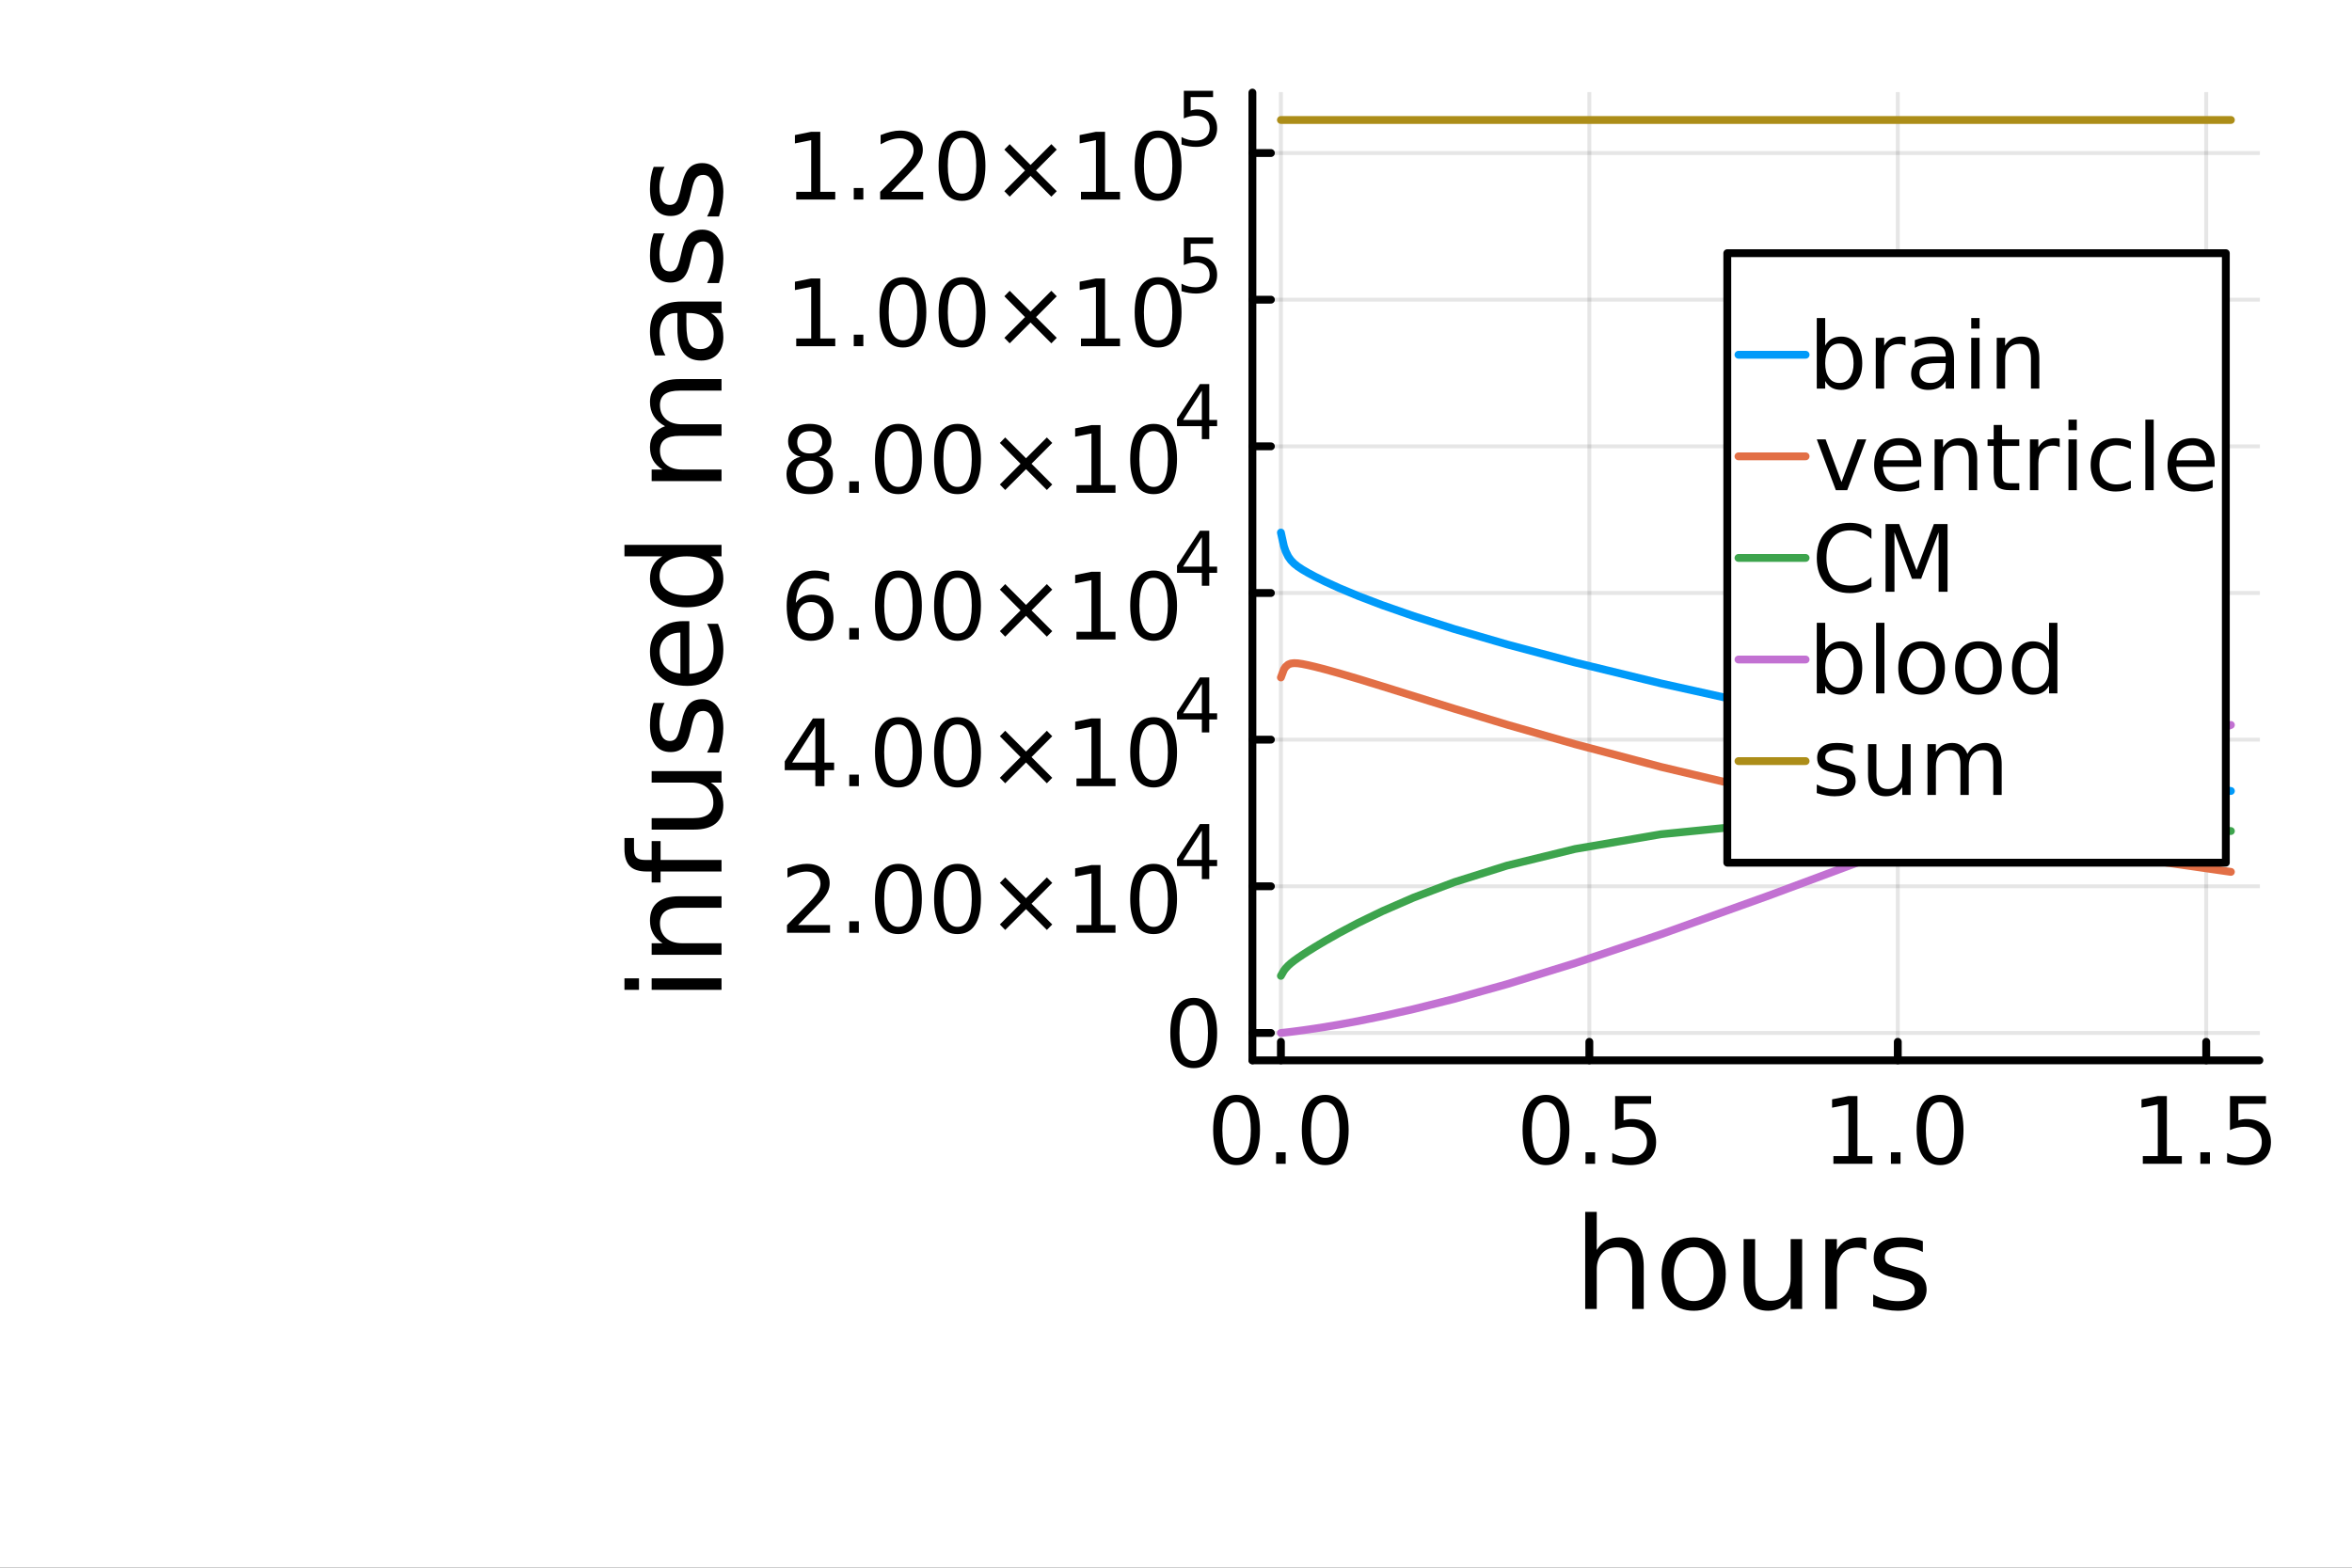 <?xml version="1.0" encoding="utf-8"?>
<svg xmlns="http://www.w3.org/2000/svg" xmlns:xlink="http://www.w3.org/1999/xlink" width="600" height="400" viewBox="0 0 2400 1600">
<rect x="0" y="0" width="2400" height="1600" fill="#333333" stroke="none"/>
<defs>
  <clipPath id="clip720">
    <rect x="0" y="0" width="2400" height="1600"/>
  </clipPath>
</defs>
<path clip-path="url(#clip720)" d="M0 1600 L2400 1600 L2400 0 L0 0  Z" fill="#ffffff" fill-rule="evenodd" fill-opacity="1"/>
<defs>
  <clipPath id="clip721">
    <rect x="480" y="0" width="1681" height="1600"/>
  </clipPath>
</defs>
<path clip-path="url(#clip720)" d="M1277.96 1082.2 L2305.51 1082.2 L2305.51 94.488 L1277.96 94.488  Z" fill="#ffffff" fill-rule="evenodd" fill-opacity="1"/>
<defs>
  <clipPath id="clip722">
    <rect x="1277" y="94" width="1029" height="989"/>
  </clipPath>
</defs>
<polyline clip-path="url(#clip722)" style="stroke:#000000; stroke-linecap:round; stroke-linejoin:round; stroke-width:4; stroke-opacity:0.1; fill:none" points="1307.04,1082.2 1307.04,94.488 "/>
<polyline clip-path="url(#clip722)" style="stroke:#000000; stroke-linecap:round; stroke-linejoin:round; stroke-width:4; stroke-opacity:0.1; fill:none" points="1621.78,1082.2 1621.78,94.488 "/>
<polyline clip-path="url(#clip722)" style="stroke:#000000; stroke-linecap:round; stroke-linejoin:round; stroke-width:4; stroke-opacity:0.1; fill:none" points="1936.52,1082.2 1936.52,94.488 "/>
<polyline clip-path="url(#clip722)" style="stroke:#000000; stroke-linecap:round; stroke-linejoin:round; stroke-width:4; stroke-opacity:0.1; fill:none" points="2251.25,1082.2 2251.25,94.488 "/>
<polyline clip-path="url(#clip720)" style="stroke:#000000; stroke-linecap:round; stroke-linejoin:round; stroke-width:8; stroke-opacity:1; fill:none" points="1277.96,1082.2 2305.51,1082.2 "/>
<polyline clip-path="url(#clip720)" style="stroke:#000000; stroke-linecap:round; stroke-linejoin:round; stroke-width:8; stroke-opacity:1; fill:none" points="1307.04,1082.2 1307.04,1063.3 "/>
<polyline clip-path="url(#clip720)" style="stroke:#000000; stroke-linecap:round; stroke-linejoin:round; stroke-width:8; stroke-opacity:1; fill:none" points="1621.78,1082.2 1621.78,1063.3 "/>
<polyline clip-path="url(#clip720)" style="stroke:#000000; stroke-linecap:round; stroke-linejoin:round; stroke-width:8; stroke-opacity:1; fill:none" points="1936.52,1082.2 1936.52,1063.3 "/>
<polyline clip-path="url(#clip720)" style="stroke:#000000; stroke-linecap:round; stroke-linejoin:round; stroke-width:8; stroke-opacity:1; fill:none" points="2251.25,1082.2 2251.25,1063.3 "/>
<path clip-path="url(#clip720)" d="M1261.81 1124.84 Q1254.59 1124.84 1250.93 1131.97 Q1247.32 1139.05 1247.32 1153.31 Q1247.32 1167.52 1250.93 1174.65 Q1254.59 1181.73 1261.81 1181.73 Q1269.08 1181.73 1272.69 1174.65 Q1276.35 1167.52 1276.35 1153.31 Q1276.35 1139.05 1272.69 1131.97 Q1269.08 1124.84 1261.81 1124.84 M1261.81 1117.43 Q1273.43 1117.43 1279.54 1126.64 Q1285.7 1135.81 1285.7 1153.31 Q1285.7 1170.76 1279.54 1179.98 Q1273.43 1189.14 1261.81 1189.14 Q1250.19 1189.14 1244.04 1179.98 Q1237.92 1170.76 1237.92 1153.31 Q1237.92 1135.81 1244.04 1126.64 Q1250.19 1117.43 1261.81 1117.43 Z" fill="#000000" fill-rule="nonzero" fill-opacity="1" /><path clip-path="url(#clip720)" d="M1302.14 1176.04 L1311.91 1176.04 L1311.91 1187.8 L1302.14 1187.8 L1302.14 1176.04 Z" fill="#000000" fill-rule="nonzero" fill-opacity="1" /><path clip-path="url(#clip720)" d="M1352.28 1124.84 Q1345.05 1124.84 1341.4 1131.97 Q1337.79 1139.05 1337.79 1153.31 Q1337.79 1167.52 1341.4 1174.65 Q1345.05 1181.73 1352.28 1181.73 Q1359.54 1181.73 1363.16 1174.65 Q1366.81 1167.52 1366.81 1153.31 Q1366.81 1139.05 1363.16 1131.97 Q1359.54 1124.84 1352.28 1124.84 M1352.28 1117.43 Q1363.9 1117.43 1370.01 1126.64 Q1376.16 1135.81 1376.16 1153.31 Q1376.16 1170.76 1370.01 1179.98 Q1363.9 1189.14 1352.28 1189.14 Q1340.66 1189.14 1334.5 1179.98 Q1328.39 1170.76 1328.39 1153.31 Q1328.39 1135.81 1334.5 1126.64 Q1340.66 1117.43 1352.28 1117.43 Z" fill="#000000" fill-rule="nonzero" fill-opacity="1" /><path clip-path="url(#clip720)" d="M1577.54 1124.84 Q1570.32 1124.84 1566.66 1131.97 Q1563.05 1139.05 1563.05 1153.31 Q1563.05 1167.52 1566.66 1174.65 Q1570.32 1181.73 1577.54 1181.73 Q1584.81 1181.73 1588.42 1174.65 Q1592.08 1167.52 1592.08 1153.31 Q1592.08 1139.05 1588.42 1131.97 Q1584.81 1124.84 1577.54 1124.84 M1577.54 1117.43 Q1589.16 1117.43 1595.28 1126.64 Q1601.43 1135.81 1601.43 1153.31 Q1601.43 1170.76 1595.28 1179.98 Q1589.16 1189.14 1577.54 1189.14 Q1565.92 1189.14 1559.77 1179.98 Q1553.66 1170.76 1553.66 1153.31 Q1553.66 1135.81 1559.77 1126.64 Q1565.92 1117.43 1577.54 1117.43 Z" fill="#000000" fill-rule="nonzero" fill-opacity="1" /><path clip-path="url(#clip720)" d="M1617.87 1176.04 L1627.64 1176.04 L1627.64 1187.8 L1617.87 1187.8 L1617.87 1176.04 Z" fill="#000000" fill-rule="nonzero" fill-opacity="1" /><path clip-path="url(#clip720)" d="M1648.1 1118.68 L1684.81 1118.68 L1684.81 1126.55 L1656.66 1126.55 L1656.66 1143.49 Q1658.7 1142.8 1660.74 1142.48 Q1662.78 1142.11 1664.81 1142.11 Q1676.39 1142.11 1683.15 1148.45 Q1689.9 1154.79 1689.9 1165.62 Q1689.9 1176.78 1682.96 1182.98 Q1676.02 1189.14 1663.38 1189.14 Q1659.03 1189.14 1654.49 1188.4 Q1650 1187.66 1645.18 1186.18 L1645.18 1176.78 Q1649.35 1179.05 1653.79 1180.16 Q1658.24 1181.27 1663.19 1181.27 Q1671.2 1181.27 1675.88 1177.06 Q1680.55 1172.85 1680.55 1165.62 Q1680.55 1158.4 1675.88 1154.19 Q1671.2 1149.98 1663.19 1149.98 Q1659.44 1149.98 1655.69 1150.81 Q1651.99 1151.64 1648.1 1153.4 L1648.1 1118.68 Z" fill="#000000" fill-rule="nonzero" fill-opacity="1" /><path clip-path="url(#clip720)" d="M1870.82 1179.93 L1886.1 1179.93 L1886.1 1127.2 L1869.48 1130.53 L1869.48 1122.01 L1886.01 1118.68 L1895.36 1118.68 L1895.36 1179.93 L1910.64 1179.93 L1910.64 1187.8 L1870.82 1187.8 L1870.82 1179.93 Z" fill="#000000" fill-rule="nonzero" fill-opacity="1" /><path clip-path="url(#clip720)" d="M1929.53 1176.04 L1939.29 1176.04 L1939.29 1187.8 L1929.53 1187.8 L1929.53 1176.04 Z" fill="#000000" fill-rule="nonzero" fill-opacity="1" /><path clip-path="url(#clip720)" d="M1979.66 1124.84 Q1972.44 1124.84 1968.78 1131.97 Q1965.17 1139.05 1965.17 1153.31 Q1965.17 1167.52 1968.78 1174.65 Q1972.44 1181.73 1979.66 1181.73 Q1986.93 1181.73 1990.54 1174.65 Q1994.2 1167.52 1994.2 1153.31 Q1994.2 1139.05 1990.54 1131.97 Q1986.93 1124.84 1979.66 1124.84 M1979.66 1117.43 Q1991.28 1117.43 1997.4 1126.64 Q2003.55 1135.81 2003.55 1153.31 Q2003.55 1170.76 1997.4 1179.98 Q1991.28 1189.14 1979.66 1189.14 Q1968.04 1189.14 1961.89 1179.98 Q1955.77 1170.76 1955.77 1153.31 Q1955.77 1135.81 1961.89 1126.64 Q1968.04 1117.43 1979.66 1117.43 Z" fill="#000000" fill-rule="nonzero" fill-opacity="1" /><path clip-path="url(#clip720)" d="M2186.55 1179.93 L2201.83 1179.93 L2201.83 1127.2 L2185.21 1130.53 L2185.21 1122.01 L2201.74 1118.68 L2211.09 1118.68 L2211.09 1179.93 L2226.37 1179.93 L2226.37 1187.8 L2186.55 1187.8 L2186.55 1179.93 Z" fill="#000000" fill-rule="nonzero" fill-opacity="1" /><path clip-path="url(#clip720)" d="M2245.26 1176.04 L2255.02 1176.04 L2255.02 1187.8 L2245.26 1187.8 L2245.26 1176.04 Z" fill="#000000" fill-rule="nonzero" fill-opacity="1" /><path clip-path="url(#clip720)" d="M2275.49 1118.68 L2312.2 1118.68 L2312.2 1126.55 L2284.05 1126.55 L2284.05 1143.49 Q2286.09 1142.8 2288.13 1142.48 Q2290.16 1142.11 2292.2 1142.11 Q2303.77 1142.11 2310.53 1148.45 Q2317.29 1154.79 2317.29 1165.62 Q2317.29 1176.78 2310.35 1182.98 Q2303.4 1189.14 2290.77 1189.14 Q2286.41 1189.14 2281.88 1188.4 Q2277.39 1187.66 2272.57 1186.18 L2272.57 1176.78 Q2276.74 1179.05 2281.18 1180.16 Q2285.63 1181.27 2290.58 1181.27 Q2298.59 1181.27 2303.27 1177.06 Q2307.94 1172.85 2307.94 1165.62 Q2307.94 1158.4 2303.27 1154.19 Q2298.59 1149.98 2290.58 1149.98 Q2286.83 1149.98 2283.08 1150.81 Q2279.38 1151.64 2275.49 1153.4 L2275.49 1118.68 Z" fill="#000000" fill-rule="nonzero" fill-opacity="1" /><path clip-path="url(#clip720)" d="M1677.28 1292.9 L1677.28 1335.93 L1665.57 1335.93 L1665.57 1293.28 Q1665.57 1283.16 1661.62 1278.13 Q1657.68 1273.1 1649.78 1273.1 Q1640.3 1273.1 1634.82 1279.15 Q1629.35 1285.19 1629.35 1295.63 L1629.35 1335.93 L1617.57 1335.93 L1617.57 1236.88 L1629.35 1236.88 L1629.35 1275.71 Q1633.55 1269.28 1639.22 1266.1 Q1644.94 1262.91 1652.39 1262.91 Q1664.68 1262.91 1670.98 1270.55 Q1677.28 1278.13 1677.28 1292.9 Z" fill="#000000" fill-rule="nonzero" fill-opacity="1" /><path clip-path="url(#clip720)" d="M1728.27 1272.84 Q1718.85 1272.84 1713.38 1280.23 Q1707.9 1287.55 1707.9 1300.34 Q1707.9 1313.14 1713.31 1320.52 Q1718.79 1327.84 1728.27 1327.84 Q1737.63 1327.84 1743.1 1320.46 Q1748.58 1313.07 1748.58 1300.34 Q1748.58 1287.68 1743.1 1280.29 Q1737.63 1272.84 1728.27 1272.84 M1728.27 1262.91 Q1743.55 1262.91 1752.27 1272.84 Q1760.99 1282.77 1760.99 1300.34 Q1760.99 1317.85 1752.27 1327.84 Q1743.55 1337.77 1728.27 1337.77 Q1712.93 1337.77 1704.21 1327.84 Q1695.55 1317.85 1695.55 1300.34 Q1695.55 1282.77 1704.21 1272.84 Q1712.93 1262.91 1728.27 1262.91 Z" fill="#000000" fill-rule="nonzero" fill-opacity="1" /><path clip-path="url(#clip720)" d="M1779.2 1307.79 L1779.2 1264.63 L1790.91 1264.63 L1790.91 1307.35 Q1790.91 1317.47 1794.86 1322.56 Q1798.8 1327.59 1806.7 1327.59 Q1816.18 1327.59 1821.66 1321.54 Q1827.19 1315.49 1827.19 1305.05 L1827.19 1264.63 L1838.91 1264.63 L1838.91 1335.93 L1827.19 1335.93 L1827.19 1324.98 Q1822.93 1331.47 1817.26 1334.65 Q1811.66 1337.77 1804.21 1337.77 Q1791.93 1337.77 1785.56 1330.13 Q1779.2 1322.5 1779.2 1307.79 M1808.67 1262.91 L1808.67 1262.91 Z" fill="#000000" fill-rule="nonzero" fill-opacity="1" /><path clip-path="url(#clip720)" d="M1904.35 1275.58 Q1902.37 1274.43 1900.02 1273.93 Q1897.73 1273.35 1894.93 1273.35 Q1885 1273.35 1879.65 1279.85 Q1874.36 1286.28 1874.36 1298.37 L1874.36 1335.93 L1862.59 1335.93 L1862.59 1264.63 L1874.36 1264.63 L1874.36 1275.71 Q1878.06 1269.22 1883.98 1266.1 Q1889.9 1262.91 1898.36 1262.91 Q1899.57 1262.91 1901.04 1263.1 Q1902.5 1263.23 1904.28 1263.55 L1904.35 1275.58 Z" fill="#000000" fill-rule="nonzero" fill-opacity="1" /><path clip-path="url(#clip720)" d="M1962.08 1266.73 L1962.08 1277.81 Q1957.12 1275.26 1951.77 1273.99 Q1946.42 1272.72 1940.69 1272.72 Q1931.97 1272.72 1927.58 1275.39 Q1923.25 1278.06 1923.25 1283.41 Q1923.25 1287.48 1926.37 1289.84 Q1929.49 1292.13 1938.91 1294.23 L1942.92 1295.12 Q1955.4 1297.8 1960.62 1302.7 Q1965.9 1307.54 1965.9 1316.26 Q1965.9 1326.19 1958.01 1331.98 Q1950.18 1337.77 1936.43 1337.77 Q1930.7 1337.77 1924.46 1336.63 Q1918.29 1335.55 1911.41 1333.32 L1911.41 1321.22 Q1917.91 1324.6 1924.21 1326.32 Q1930.51 1327.97 1936.68 1327.97 Q1944.96 1327.97 1949.42 1325.17 Q1953.87 1322.31 1953.87 1317.15 Q1953.87 1312.37 1950.63 1309.83 Q1947.44 1307.28 1936.56 1304.93 L1932.48 1303.97 Q1921.6 1301.68 1916.76 1296.97 Q1911.92 1292.2 1911.92 1283.92 Q1911.92 1273.86 1919.05 1268.39 Q1926.18 1262.91 1939.29 1262.91 Q1945.79 1262.91 1951.52 1263.87 Q1957.25 1264.82 1962.08 1266.73 Z" fill="#000000" fill-rule="nonzero" fill-opacity="1" /><polyline clip-path="url(#clip722)" style="stroke:#000000; stroke-linecap:round; stroke-linejoin:round; stroke-width:4; stroke-opacity:0.1; fill:none" points="1277.96,1054.25 2305.51,1054.25 "/>
<polyline clip-path="url(#clip722)" style="stroke:#000000; stroke-linecap:round; stroke-linejoin:round; stroke-width:4; stroke-opacity:0.1; fill:none" points="1277.96,904.57 2305.51,904.57 "/>
<polyline clip-path="url(#clip722)" style="stroke:#000000; stroke-linecap:round; stroke-linejoin:round; stroke-width:4; stroke-opacity:0.1; fill:none" points="1277.96,754.894 2305.51,754.894 "/>
<polyline clip-path="url(#clip722)" style="stroke:#000000; stroke-linecap:round; stroke-linejoin:round; stroke-width:4; stroke-opacity:0.1; fill:none" points="1277.96,605.218 2305.51,605.218 "/>
<polyline clip-path="url(#clip722)" style="stroke:#000000; stroke-linecap:round; stroke-linejoin:round; stroke-width:4; stroke-opacity:0.1; fill:none" points="1277.96,455.543 2305.51,455.543 "/>
<polyline clip-path="url(#clip722)" style="stroke:#000000; stroke-linecap:round; stroke-linejoin:round; stroke-width:4; stroke-opacity:0.1; fill:none" points="1277.96,305.867 2305.51,305.867 "/>
<polyline clip-path="url(#clip722)" style="stroke:#000000; stroke-linecap:round; stroke-linejoin:round; stroke-width:4; stroke-opacity:0.1; fill:none" points="1277.96,156.191 2305.51,156.191 "/>
<polyline clip-path="url(#clip720)" style="stroke:#000000; stroke-linecap:round; stroke-linejoin:round; stroke-width:8; stroke-opacity:1; fill:none" points="1277.96,1082.2 1277.96,94.488 "/>
<polyline clip-path="url(#clip720)" style="stroke:#000000; stroke-linecap:round; stroke-linejoin:round; stroke-width:8; stroke-opacity:1; fill:none" points="1277.96,1054.25 1296.86,1054.25 "/>
<polyline clip-path="url(#clip720)" style="stroke:#000000; stroke-linecap:round; stroke-linejoin:round; stroke-width:8; stroke-opacity:1; fill:none" points="1277.96,904.57 1296.86,904.57 "/>
<polyline clip-path="url(#clip720)" style="stroke:#000000; stroke-linecap:round; stroke-linejoin:round; stroke-width:8; stroke-opacity:1; fill:none" points="1277.96,754.894 1296.86,754.894 "/>
<polyline clip-path="url(#clip720)" style="stroke:#000000; stroke-linecap:round; stroke-linejoin:round; stroke-width:8; stroke-opacity:1; fill:none" points="1277.96,605.218 1296.86,605.218 "/>
<polyline clip-path="url(#clip720)" style="stroke:#000000; stroke-linecap:round; stroke-linejoin:round; stroke-width:8; stroke-opacity:1; fill:none" points="1277.96,455.543 1296.86,455.543 "/>
<polyline clip-path="url(#clip720)" style="stroke:#000000; stroke-linecap:round; stroke-linejoin:round; stroke-width:8; stroke-opacity:1; fill:none" points="1277.96,305.867 1296.86,305.867 "/>
<polyline clip-path="url(#clip720)" style="stroke:#000000; stroke-linecap:round; stroke-linejoin:round; stroke-width:8; stroke-opacity:1; fill:none" points="1277.96,156.191 1296.86,156.191 "/>
<path clip-path="url(#clip720)" d="M1218.07 1025.84 Q1210.85 1025.84 1207.19 1032.97 Q1203.58 1040.06 1203.58 1054.32 Q1203.58 1068.53 1207.19 1075.66 Q1210.85 1082.74 1218.07 1082.74 Q1225.34 1082.74 1228.95 1075.66 Q1232.61 1068.53 1232.61 1054.32 Q1232.61 1040.06 1228.95 1032.97 Q1225.34 1025.84 1218.07 1025.84 M1218.07 1018.44 Q1229.69 1018.44 1235.81 1027.65 Q1241.96 1036.82 1241.96 1054.32 Q1241.96 1071.77 1235.81 1080.98 Q1229.69 1090.15 1218.07 1090.15 Q1206.45 1090.15 1200.3 1080.98 Q1194.19 1071.77 1194.19 1054.32 Q1194.19 1036.82 1200.3 1027.65 Q1206.45 1018.44 1218.07 1018.44 Z" fill="#000000" fill-rule="nonzero" fill-opacity="1" /><path clip-path="url(#clip720)" d="M814.326 944.155 L846.965 944.155 L846.965 952.025 L803.076 952.025 L803.076 944.155 Q808.401 938.645 817.567 929.386 Q826.78 920.081 829.141 917.396 Q833.632 912.349 835.391 908.877 Q837.197 905.359 837.197 901.979 Q837.197 896.47 833.308 892.998 Q829.465 889.525 823.262 889.525 Q818.863 889.525 813.956 891.053 Q809.095 892.581 803.539 895.683 L803.539 886.238 Q809.188 883.97 814.095 882.812 Q819.002 881.655 823.076 881.655 Q833.817 881.655 840.206 887.025 Q846.595 892.396 846.595 901.377 Q846.595 905.636 844.974 909.479 Q843.4 913.275 839.187 918.46 Q838.03 919.803 831.826 926.238 Q825.623 932.627 814.326 944.155 Z" fill="#000000" fill-rule="nonzero" fill-opacity="1" /><path clip-path="url(#clip720)" d="M866.595 940.266 L876.363 940.266 L876.363 952.025 L866.595 952.025 L866.595 940.266 Z" fill="#000000" fill-rule="nonzero" fill-opacity="1" /><path clip-path="url(#clip720)" d="M916.733 889.062 Q909.511 889.062 905.854 896.192 Q902.243 903.275 902.243 917.534 Q902.243 931.747 905.854 938.877 Q909.511 945.96 916.733 945.96 Q924.002 945.96 927.613 938.877 Q931.27 931.747 931.27 917.534 Q931.27 903.275 927.613 896.192 Q924.002 889.062 916.733 889.062 M916.733 881.655 Q928.354 881.655 934.465 890.868 Q940.622 900.035 940.622 917.534 Q940.622 934.988 934.465 944.201 Q928.354 953.368 916.733 953.368 Q905.113 953.368 898.956 944.201 Q892.844 934.988 892.844 917.534 Q892.844 900.035 898.956 890.868 Q905.113 881.655 916.733 881.655 Z" fill="#000000" fill-rule="nonzero" fill-opacity="1" /><path clip-path="url(#clip720)" d="M977.057 889.062 Q969.835 889.062 966.177 896.192 Q962.566 903.275 962.566 917.534 Q962.566 931.747 966.177 938.877 Q969.835 945.96 977.057 945.96 Q984.325 945.96 987.937 938.877 Q991.594 931.747 991.594 917.534 Q991.594 903.275 987.937 896.192 Q984.325 889.062 977.057 889.062 M977.057 881.655 Q988.677 881.655 994.788 890.868 Q1000.95 900.035 1000.95 917.534 Q1000.95 934.988 994.788 944.201 Q988.677 953.368 977.057 953.368 Q965.437 953.368 959.279 944.201 Q953.168 934.988 953.168 917.534 Q953.168 900.035 959.279 890.868 Q965.437 881.655 977.057 881.655 Z" fill="#000000" fill-rule="nonzero" fill-opacity="1" /><path clip-path="url(#clip720)" d="M1073.72 901.099 L1052.57 922.349 L1073.72 943.507 L1068.21 949.108 L1046.96 927.858 L1025.71 949.108 L1020.25 943.507 L1041.36 922.349 L1020.25 901.099 L1025.71 895.498 L1046.96 916.747 L1068.21 895.498 L1073.72 901.099 Z" fill="#000000" fill-rule="nonzero" fill-opacity="1" /><path clip-path="url(#clip720)" d="M1098.45 944.155 L1113.72 944.155 L1113.72 891.423 L1097.1 894.757 L1097.1 886.238 L1113.63 882.905 L1122.98 882.905 L1122.98 944.155 L1138.26 944.155 L1138.26 952.025 L1098.45 952.025 L1098.45 944.155 Z" fill="#000000" fill-rule="nonzero" fill-opacity="1" /><path clip-path="url(#clip720)" d="M1177.15 889.062 Q1169.93 889.062 1166.27 896.192 Q1162.66 903.275 1162.66 917.534 Q1162.66 931.747 1166.27 938.877 Q1169.93 945.96 1177.15 945.96 Q1184.42 945.96 1188.03 938.877 Q1191.69 931.747 1191.69 917.534 Q1191.69 903.275 1188.03 896.192 Q1184.42 889.062 1177.15 889.062 M1177.15 881.655 Q1188.77 881.655 1194.88 890.868 Q1201.04 900.035 1201.04 917.534 Q1201.04 934.988 1194.88 944.201 Q1188.77 953.368 1177.15 953.368 Q1165.53 953.368 1159.37 944.201 Q1153.26 934.988 1153.26 917.534 Q1153.26 900.035 1159.37 890.868 Q1165.53 881.655 1177.15 881.655 Z" fill="#000000" fill-rule="nonzero" fill-opacity="1" /><path clip-path="url(#clip720)" d="M1226.39 847.665 L1207.21 877.644 L1226.39 877.644 L1226.39 847.665 M1224.4 841.044 L1233.95 841.044 L1233.95 877.644 L1241.96 877.644 L1241.96 883.964 L1233.95 883.964 L1233.95 897.204 L1226.39 897.204 L1226.39 883.964 L1201.04 883.964 L1201.04 876.629 L1224.4 841.044 Z" fill="#000000" fill-rule="nonzero" fill-opacity="1" /><path clip-path="url(#clip720)" d="M831.965 741.377 L808.354 778.275 L831.965 778.275 L831.965 741.377 M829.512 733.229 L841.271 733.229 L841.271 778.275 L851.132 778.275 L851.132 786.053 L841.271 786.053 L841.271 802.349 L831.965 802.349 L831.965 786.053 L800.762 786.053 L800.762 777.025 L829.512 733.229 Z" fill="#000000" fill-rule="nonzero" fill-opacity="1" /><path clip-path="url(#clip720)" d="M866.595 790.59 L876.363 790.59 L876.363 802.349 L866.595 802.349 L866.595 790.59 Z" fill="#000000" fill-rule="nonzero" fill-opacity="1" /><path clip-path="url(#clip720)" d="M916.733 739.387 Q909.511 739.387 905.854 746.516 Q902.243 753.6 902.243 767.859 Q902.243 782.072 905.854 789.201 Q909.511 796.284 916.733 796.284 Q924.002 796.284 927.613 789.201 Q931.27 782.072 931.27 767.859 Q931.27 753.6 927.613 746.516 Q924.002 739.387 916.733 739.387 M916.733 731.979 Q928.354 731.979 934.465 741.192 Q940.622 750.359 940.622 767.859 Q940.622 785.312 934.465 794.525 Q928.354 803.692 916.733 803.692 Q905.113 803.692 898.956 794.525 Q892.844 785.312 892.844 767.859 Q892.844 750.359 898.956 741.192 Q905.113 731.979 916.733 731.979 Z" fill="#000000" fill-rule="nonzero" fill-opacity="1" /><path clip-path="url(#clip720)" d="M977.057 739.387 Q969.835 739.387 966.177 746.516 Q962.566 753.6 962.566 767.859 Q962.566 782.072 966.177 789.201 Q969.835 796.284 977.057 796.284 Q984.325 796.284 987.937 789.201 Q991.594 782.072 991.594 767.859 Q991.594 753.6 987.937 746.516 Q984.325 739.387 977.057 739.387 M977.057 731.979 Q988.677 731.979 994.788 741.192 Q1000.95 750.359 1000.95 767.859 Q1000.95 785.312 994.788 794.525 Q988.677 803.692 977.057 803.692 Q965.437 803.692 959.279 794.525 Q953.168 785.312 953.168 767.859 Q953.168 750.359 959.279 741.192 Q965.437 731.979 977.057 731.979 Z" fill="#000000" fill-rule="nonzero" fill-opacity="1" /><path clip-path="url(#clip720)" d="M1073.72 751.424 L1052.57 772.673 L1073.72 793.831 L1068.21 799.433 L1046.96 778.183 L1025.71 799.433 L1020.25 793.831 L1041.36 772.673 L1020.25 751.424 L1025.71 745.822 L1046.96 767.072 L1068.21 745.822 L1073.72 751.424 Z" fill="#000000" fill-rule="nonzero" fill-opacity="1" /><path clip-path="url(#clip720)" d="M1098.45 794.479 L1113.72 794.479 L1113.72 741.748 L1097.1 745.081 L1097.1 736.563 L1113.63 733.229 L1122.98 733.229 L1122.98 794.479 L1138.26 794.479 L1138.26 802.349 L1098.45 802.349 L1098.45 794.479 Z" fill="#000000" fill-rule="nonzero" fill-opacity="1" /><path clip-path="url(#clip720)" d="M1177.15 739.387 Q1169.93 739.387 1166.27 746.516 Q1162.66 753.6 1162.66 767.859 Q1162.66 782.072 1166.27 789.201 Q1169.93 796.284 1177.15 796.284 Q1184.42 796.284 1188.03 789.201 Q1191.69 782.072 1191.69 767.859 Q1191.69 753.6 1188.03 746.516 Q1184.42 739.387 1177.15 739.387 M1177.15 731.979 Q1188.77 731.979 1194.88 741.192 Q1201.04 750.359 1201.04 767.859 Q1201.04 785.312 1194.88 794.525 Q1188.77 803.692 1177.15 803.692 Q1165.53 803.692 1159.37 794.525 Q1153.26 785.312 1153.26 767.859 Q1153.26 750.359 1159.37 741.192 Q1165.53 731.979 1177.15 731.979 Z" fill="#000000" fill-rule="nonzero" fill-opacity="1" /><path clip-path="url(#clip720)" d="M1226.39 697.989 L1207.21 727.968 L1226.39 727.968 L1226.39 697.989 M1224.4 691.368 L1233.95 691.368 L1233.95 727.968 L1241.96 727.968 L1241.96 734.288 L1233.95 734.288 L1233.95 747.528 L1226.39 747.528 L1226.39 734.288 L1201.04 734.288 L1201.04 726.953 L1224.4 691.368 Z" fill="#000000" fill-rule="nonzero" fill-opacity="1" /><path clip-path="url(#clip720)" d="M827.428 614.387 Q821.132 614.387 817.428 618.692 Q813.771 622.998 813.771 630.498 Q813.771 637.951 817.428 642.303 Q821.132 646.609 827.428 646.609 Q833.724 646.609 837.382 642.303 Q841.086 637.951 841.086 630.498 Q841.086 622.998 837.382 618.692 Q833.724 614.387 827.428 614.387 M845.993 585.081 L845.993 593.6 Q842.474 591.933 838.863 591.053 Q835.299 590.174 831.78 590.174 Q822.521 590.174 817.613 596.424 Q812.752 602.674 812.058 615.313 Q814.789 611.285 818.91 609.155 Q823.03 606.979 827.984 606.979 Q838.4 606.979 844.419 613.322 Q850.484 619.618 850.484 630.498 Q850.484 641.146 844.187 647.581 Q837.891 654.016 827.428 654.016 Q815.438 654.016 809.095 644.849 Q802.752 635.637 802.752 618.183 Q802.752 601.794 810.53 592.072 Q818.308 582.304 831.41 582.304 Q834.928 582.304 838.493 582.998 Q842.104 583.692 845.993 585.081 Z" fill="#000000" fill-rule="nonzero" fill-opacity="1" /><path clip-path="url(#clip720)" d="M866.595 640.914 L876.363 640.914 L876.363 652.674 L866.595 652.674 L866.595 640.914 Z" fill="#000000" fill-rule="nonzero" fill-opacity="1" /><path clip-path="url(#clip720)" d="M916.733 589.711 Q909.511 589.711 905.854 596.84 Q902.243 603.924 902.243 618.183 Q902.243 632.396 905.854 639.525 Q909.511 646.609 916.733 646.609 Q924.002 646.609 927.613 639.525 Q931.27 632.396 931.27 618.183 Q931.27 603.924 927.613 596.84 Q924.002 589.711 916.733 589.711 M916.733 582.304 Q928.354 582.304 934.465 591.516 Q940.622 600.683 940.622 618.183 Q940.622 635.637 934.465 644.849 Q928.354 654.016 916.733 654.016 Q905.113 654.016 898.956 644.849 Q892.844 635.637 892.844 618.183 Q892.844 600.683 898.956 591.516 Q905.113 582.304 916.733 582.304 Z" fill="#000000" fill-rule="nonzero" fill-opacity="1" /><path clip-path="url(#clip720)" d="M977.057 589.711 Q969.835 589.711 966.177 596.84 Q962.566 603.924 962.566 618.183 Q962.566 632.396 966.177 639.525 Q969.835 646.609 977.057 646.609 Q984.325 646.609 987.937 639.525 Q991.594 632.396 991.594 618.183 Q991.594 603.924 987.937 596.84 Q984.325 589.711 977.057 589.711 M977.057 582.304 Q988.677 582.304 994.788 591.516 Q1000.95 600.683 1000.95 618.183 Q1000.95 635.637 994.788 644.849 Q988.677 654.016 977.057 654.016 Q965.437 654.016 959.279 644.849 Q953.168 635.637 953.168 618.183 Q953.168 600.683 959.279 591.516 Q965.437 582.304 977.057 582.304 Z" fill="#000000" fill-rule="nonzero" fill-opacity="1" /><path clip-path="url(#clip720)" d="M1073.72 601.748 L1052.57 622.998 L1073.72 644.155 L1068.21 649.757 L1046.96 628.507 L1025.71 649.757 L1020.25 644.155 L1041.36 622.998 L1020.25 601.748 L1025.71 596.146 L1046.96 617.396 L1068.21 596.146 L1073.72 601.748 Z" fill="#000000" fill-rule="nonzero" fill-opacity="1" /><path clip-path="url(#clip720)" d="M1098.45 644.803 L1113.72 644.803 L1113.72 592.072 L1097.1 595.405 L1097.1 586.887 L1113.63 583.554 L1122.98 583.554 L1122.98 644.803 L1138.26 644.803 L1138.26 652.674 L1098.45 652.674 L1098.45 644.803 Z" fill="#000000" fill-rule="nonzero" fill-opacity="1" /><path clip-path="url(#clip720)" d="M1177.15 589.711 Q1169.93 589.711 1166.27 596.84 Q1162.66 603.924 1162.66 618.183 Q1162.66 632.396 1166.27 639.525 Q1169.93 646.609 1177.15 646.609 Q1184.42 646.609 1188.03 639.525 Q1191.69 632.396 1191.69 618.183 Q1191.69 603.924 1188.03 596.84 Q1184.42 589.711 1177.15 589.711 M1177.15 582.304 Q1188.77 582.304 1194.88 591.516 Q1201.04 600.683 1201.04 618.183 Q1201.04 635.637 1194.88 644.849 Q1188.77 654.016 1177.15 654.016 Q1165.53 654.016 1159.37 644.849 Q1153.26 635.637 1153.26 618.183 Q1153.26 600.683 1159.37 591.516 Q1165.53 582.304 1177.15 582.304 Z" fill="#000000" fill-rule="nonzero" fill-opacity="1" /><path clip-path="url(#clip720)" d="M1226.39 548.313 L1207.21 578.293 L1226.39 578.293 L1226.39 548.313 M1224.4 541.693 L1233.95 541.693 L1233.95 578.293 L1241.96 578.293 L1241.96 584.612 L1233.95 584.612 L1233.95 597.853 L1226.39 597.853 L1226.39 584.612 L1201.04 584.612 L1201.04 577.277 L1224.4 541.693 Z" fill="#000000" fill-rule="nonzero" fill-opacity="1" /><path clip-path="url(#clip720)" d="M826.271 470.174 Q819.604 470.174 815.762 473.739 Q811.965 477.303 811.965 483.553 Q811.965 489.803 815.762 493.368 Q819.604 496.933 826.271 496.933 Q832.937 496.933 836.78 493.368 Q840.623 489.757 840.623 483.553 Q840.623 477.303 836.78 473.739 Q832.984 470.174 826.271 470.174 M816.919 466.192 Q810.9 464.711 807.521 460.591 Q804.188 456.47 804.188 450.544 Q804.188 442.257 810.067 437.443 Q815.993 432.628 826.271 432.628 Q836.595 432.628 842.474 437.443 Q848.354 442.257 848.354 450.544 Q848.354 456.47 844.974 460.591 Q841.641 464.711 835.669 466.192 Q842.428 467.766 846.178 472.35 Q849.974 476.933 849.974 483.553 Q849.974 493.6 843.817 498.97 Q837.706 504.34 826.271 504.34 Q814.836 504.34 808.678 498.97 Q802.567 493.6 802.567 483.553 Q802.567 476.933 806.363 472.35 Q810.16 467.766 816.919 466.192 M813.493 451.424 Q813.493 456.794 816.826 459.804 Q820.206 462.813 826.271 462.813 Q832.289 462.813 835.669 459.804 Q839.095 456.794 839.095 451.424 Q839.095 446.054 835.669 443.044 Q832.289 440.035 826.271 440.035 Q820.206 440.035 816.826 443.044 Q813.493 446.054 813.493 451.424 Z" fill="#000000" fill-rule="nonzero" fill-opacity="1" /><path clip-path="url(#clip720)" d="M866.595 491.239 L876.363 491.239 L876.363 502.998 L866.595 502.998 L866.595 491.239 Z" fill="#000000" fill-rule="nonzero" fill-opacity="1" /><path clip-path="url(#clip720)" d="M916.733 440.035 Q909.511 440.035 905.854 447.165 Q902.243 454.248 902.243 468.507 Q902.243 482.72 905.854 489.85 Q909.511 496.933 916.733 496.933 Q924.002 496.933 927.613 489.85 Q931.27 482.72 931.27 468.507 Q931.27 454.248 927.613 447.165 Q924.002 440.035 916.733 440.035 M916.733 432.628 Q928.354 432.628 934.465 441.841 Q940.622 451.007 940.622 468.507 Q940.622 485.961 934.465 495.174 Q928.354 504.34 916.733 504.34 Q905.113 504.34 898.956 495.174 Q892.844 485.961 892.844 468.507 Q892.844 451.007 898.956 441.841 Q905.113 432.628 916.733 432.628 Z" fill="#000000" fill-rule="nonzero" fill-opacity="1" /><path clip-path="url(#clip720)" d="M977.057 440.035 Q969.835 440.035 966.177 447.165 Q962.566 454.248 962.566 468.507 Q962.566 482.72 966.177 489.85 Q969.835 496.933 977.057 496.933 Q984.325 496.933 987.937 489.85 Q991.594 482.72 991.594 468.507 Q991.594 454.248 987.937 447.165 Q984.325 440.035 977.057 440.035 M977.057 432.628 Q988.677 432.628 994.788 441.841 Q1000.95 451.007 1000.95 468.507 Q1000.95 485.961 994.788 495.174 Q988.677 504.34 977.057 504.34 Q965.437 504.34 959.279 495.174 Q953.168 485.961 953.168 468.507 Q953.168 451.007 959.279 441.841 Q965.437 432.628 977.057 432.628 Z" fill="#000000" fill-rule="nonzero" fill-opacity="1" /><path clip-path="url(#clip720)" d="M1073.72 452.072 L1052.57 473.322 L1073.72 494.479 L1068.21 500.081 L1046.96 478.831 L1025.71 500.081 L1020.25 494.479 L1041.36 473.322 L1020.25 452.072 L1025.71 446.47 L1046.96 467.72 L1068.21 446.47 L1073.72 452.072 Z" fill="#000000" fill-rule="nonzero" fill-opacity="1" /><path clip-path="url(#clip720)" d="M1098.45 495.127 L1113.72 495.127 L1113.72 442.396 L1097.1 445.73 L1097.1 437.211 L1113.63 433.878 L1122.98 433.878 L1122.98 495.127 L1138.26 495.127 L1138.26 502.998 L1098.45 502.998 L1098.45 495.127 Z" fill="#000000" fill-rule="nonzero" fill-opacity="1" /><path clip-path="url(#clip720)" d="M1177.15 440.035 Q1169.93 440.035 1166.27 447.165 Q1162.66 454.248 1162.66 468.507 Q1162.66 482.72 1166.27 489.85 Q1169.93 496.933 1177.15 496.933 Q1184.42 496.933 1188.03 489.85 Q1191.69 482.72 1191.69 468.507 Q1191.69 454.248 1188.03 447.165 Q1184.42 440.035 1177.15 440.035 M1177.15 432.628 Q1188.77 432.628 1194.88 441.841 Q1201.04 451.007 1201.04 468.507 Q1201.04 485.961 1194.88 495.174 Q1188.77 504.34 1177.15 504.34 Q1165.53 504.34 1159.37 495.174 Q1153.26 485.961 1153.26 468.507 Q1153.26 451.007 1159.37 441.841 Q1165.53 432.628 1177.15 432.628 Z" fill="#000000" fill-rule="nonzero" fill-opacity="1" /><path clip-path="url(#clip720)" d="M1226.39 398.637 L1207.21 428.617 L1226.39 428.617 L1226.39 398.637 M1224.4 392.017 L1233.95 392.017 L1233.95 428.617 L1241.96 428.617 L1241.96 434.936 L1233.95 434.936 L1233.95 448.177 L1226.39 448.177 L1226.39 434.936 L1201.04 434.936 L1201.04 427.601 L1224.4 392.017 Z" fill="#000000" fill-rule="nonzero" fill-opacity="1" /><path clip-path="url(#clip720)" d="M812.48 345.452 L827.758 345.452 L827.758 292.72 L811.138 296.054 L811.138 287.535 L827.665 284.202 L837.017 284.202 L837.017 345.452 L852.295 345.452 L852.295 353.322 L812.48 353.322 L812.48 345.452 Z" fill="#000000" fill-rule="nonzero" fill-opacity="1" /><path clip-path="url(#clip720)" d="M871.184 341.563 L880.952 341.563 L880.952 353.322 L871.184 353.322 L871.184 341.563 Z" fill="#000000" fill-rule="nonzero" fill-opacity="1" /><path clip-path="url(#clip720)" d="M921.322 290.359 Q914.1 290.359 910.443 297.489 Q906.832 304.572 906.832 318.831 Q906.832 333.044 910.443 340.174 Q914.1 347.257 921.322 347.257 Q928.591 347.257 932.202 340.174 Q935.859 333.044 935.859 318.831 Q935.859 304.572 932.202 297.489 Q928.591 290.359 921.322 290.359 M921.322 282.952 Q932.943 282.952 939.054 292.165 Q945.211 301.332 945.211 318.831 Q945.211 336.285 939.054 345.498 Q932.943 354.665 921.322 354.665 Q909.702 354.665 903.545 345.498 Q897.434 336.285 897.434 318.831 Q897.434 301.332 903.545 292.165 Q909.702 282.952 921.322 282.952 Z" fill="#000000" fill-rule="nonzero" fill-opacity="1" /><path clip-path="url(#clip720)" d="M981.646 290.359 Q974.424 290.359 970.767 297.489 Q967.155 304.572 967.155 318.831 Q967.155 333.044 970.767 340.174 Q974.424 347.257 981.646 347.257 Q988.915 347.257 992.526 340.174 Q996.183 333.044 996.183 318.831 Q996.183 304.572 992.526 297.489 Q988.915 290.359 981.646 290.359 M981.646 282.952 Q993.266 282.952 999.377 292.165 Q1005.53 301.332 1005.53 318.831 Q1005.53 336.285 999.377 345.498 Q993.266 354.665 981.646 354.665 Q970.026 354.665 963.868 345.498 Q957.757 336.285 957.757 318.831 Q957.757 301.332 963.868 292.165 Q970.026 282.952 981.646 282.952 Z" fill="#000000" fill-rule="nonzero" fill-opacity="1" /><path clip-path="url(#clip720)" d="M1078.31 302.396 L1057.15 323.646 L1078.31 344.804 L1072.8 350.405 L1051.55 329.155 L1030.3 350.405 L1024.84 344.804 L1045.95 323.646 L1024.84 302.396 L1030.3 296.795 L1051.55 318.044 L1072.8 296.795 L1078.31 302.396 Z" fill="#000000" fill-rule="nonzero" fill-opacity="1" /><path clip-path="url(#clip720)" d="M1103.03 345.452 L1118.31 345.452 L1118.31 292.72 L1101.69 296.054 L1101.69 287.535 L1118.22 284.202 L1127.57 284.202 L1127.57 345.452 L1142.85 345.452 L1142.85 353.322 L1103.03 353.322 L1103.03 345.452 Z" fill="#000000" fill-rule="nonzero" fill-opacity="1" /><path clip-path="url(#clip720)" d="M1181.74 290.359 Q1174.52 290.359 1170.86 297.489 Q1167.25 304.572 1167.25 318.831 Q1167.25 333.044 1170.86 340.174 Q1174.52 347.257 1181.74 347.257 Q1189.01 347.257 1192.62 340.174 Q1196.27 333.044 1196.27 318.831 Q1196.27 304.572 1192.62 297.489 Q1189.01 290.359 1181.74 290.359 M1181.74 282.952 Q1193.36 282.952 1199.47 292.165 Q1205.63 301.332 1205.63 318.831 Q1205.63 336.285 1199.47 345.498 Q1193.36 354.665 1181.74 354.665 Q1170.12 354.665 1163.96 345.498 Q1157.85 336.285 1157.85 318.831 Q1157.85 301.332 1163.96 292.165 Q1170.12 282.952 1181.74 282.952 Z" fill="#000000" fill-rule="nonzero" fill-opacity="1" /><path clip-path="url(#clip720)" d="M1208 242.341 L1237.83 242.341 L1237.83 248.736 L1214.96 248.736 L1214.96 262.503 Q1216.61 261.939 1218.27 261.676 Q1219.92 261.375 1221.58 261.375 Q1230.98 261.375 1236.47 266.528 Q1241.96 271.681 1241.96 280.483 Q1241.96 289.549 1236.32 294.589 Q1230.68 299.592 1220.41 299.592 Q1216.87 299.592 1213.19 298.99 Q1209.54 298.388 1205.63 297.185 L1205.63 289.549 Q1209.01 291.392 1212.62 292.295 Q1216.23 293.197 1220.26 293.197 Q1226.77 293.197 1230.57 289.774 Q1234.36 286.351 1234.36 280.483 Q1234.36 274.615 1230.57 271.192 Q1226.77 267.769 1220.26 267.769 Q1217.21 267.769 1214.17 268.446 Q1211.16 269.123 1208 270.553 L1208 242.341 Z" fill="#000000" fill-rule="nonzero" fill-opacity="1" /><path clip-path="url(#clip720)" d="M812.48 195.776 L827.758 195.776 L827.758 143.045 L811.138 146.378 L811.138 137.86 L827.665 134.526 L837.017 134.526 L837.017 195.776 L852.295 195.776 L852.295 203.646 L812.48 203.646 L812.48 195.776 Z" fill="#000000" fill-rule="nonzero" fill-opacity="1" /><path clip-path="url(#clip720)" d="M871.184 191.887 L880.952 191.887 L880.952 203.646 L871.184 203.646 L871.184 191.887 Z" fill="#000000" fill-rule="nonzero" fill-opacity="1" /><path clip-path="url(#clip720)" d="M909.378 195.776 L942.017 195.776 L942.017 203.646 L898.128 203.646 L898.128 195.776 Q903.452 190.267 912.619 181.007 Q921.832 171.702 924.193 169.017 Q928.683 163.971 930.443 160.498 Q932.248 156.98 932.248 153.6 Q932.248 148.091 928.359 144.619 Q924.517 141.147 918.313 141.147 Q913.915 141.147 909.008 142.674 Q904.147 144.202 898.591 147.304 L898.591 137.86 Q904.239 135.591 909.146 134.434 Q914.054 133.276 918.128 133.276 Q928.869 133.276 935.257 138.647 Q941.646 144.017 941.646 152.998 Q941.646 157.258 940.026 161.1 Q938.452 164.896 934.239 170.082 Q933.082 171.424 926.878 177.859 Q920.674 184.248 909.378 195.776 Z" fill="#000000" fill-rule="nonzero" fill-opacity="1" /><path clip-path="url(#clip720)" d="M981.646 140.684 Q974.424 140.684 970.767 147.813 Q967.155 154.896 967.155 169.156 Q967.155 183.369 970.767 190.498 Q974.424 197.581 981.646 197.581 Q988.915 197.581 992.526 190.498 Q996.183 183.369 996.183 169.156 Q996.183 154.896 992.526 147.813 Q988.915 140.684 981.646 140.684 M981.646 133.276 Q993.266 133.276 999.377 142.489 Q1005.53 151.656 1005.53 169.156 Q1005.53 186.609 999.377 195.822 Q993.266 204.989 981.646 204.989 Q970.026 204.989 963.868 195.822 Q957.757 186.609 957.757 169.156 Q957.757 151.656 963.868 142.489 Q970.026 133.276 981.646 133.276 Z" fill="#000000" fill-rule="nonzero" fill-opacity="1" /><path clip-path="url(#clip720)" d="M1078.31 152.721 L1057.15 173.97 L1078.31 195.128 L1072.8 200.73 L1051.55 179.48 L1030.3 200.73 L1024.84 195.128 L1045.95 173.97 L1024.84 152.721 L1030.3 147.119 L1051.55 168.369 L1072.8 147.119 L1078.31 152.721 Z" fill="#000000" fill-rule="nonzero" fill-opacity="1" /><path clip-path="url(#clip720)" d="M1103.03 195.776 L1118.31 195.776 L1118.31 143.045 L1101.69 146.378 L1101.69 137.86 L1118.22 134.526 L1127.57 134.526 L1127.57 195.776 L1142.85 195.776 L1142.85 203.646 L1103.03 203.646 L1103.03 195.776 Z" fill="#000000" fill-rule="nonzero" fill-opacity="1" /><path clip-path="url(#clip720)" d="M1181.74 140.684 Q1174.52 140.684 1170.86 147.813 Q1167.25 154.896 1167.25 169.156 Q1167.25 183.369 1170.86 190.498 Q1174.52 197.581 1181.74 197.581 Q1189.01 197.581 1192.62 190.498 Q1196.27 183.369 1196.27 169.156 Q1196.27 154.896 1192.62 147.813 Q1189.01 140.684 1181.74 140.684 M1181.74 133.276 Q1193.36 133.276 1199.47 142.489 Q1205.63 151.656 1205.63 169.156 Q1205.63 186.609 1199.47 195.822 Q1193.36 204.989 1181.74 204.989 Q1170.12 204.989 1163.96 195.822 Q1157.85 186.609 1157.85 169.156 Q1157.85 151.656 1163.96 142.489 Q1170.12 133.276 1181.74 133.276 Z" fill="#000000" fill-rule="nonzero" fill-opacity="1" /><path clip-path="url(#clip720)" d="M1208 92.665 L1237.83 92.665 L1237.83 99.06 L1214.96 99.06 L1214.96 112.827 Q1216.61 112.263 1218.27 112 Q1219.92 111.699 1221.58 111.699 Q1230.98 111.699 1236.47 116.852 Q1241.96 122.006 1241.96 130.808 Q1241.96 139.873 1236.32 144.913 Q1230.68 149.916 1220.41 149.916 Q1216.87 149.916 1213.19 149.314 Q1209.54 148.713 1205.63 147.509 L1205.63 139.873 Q1209.01 141.716 1212.62 142.619 Q1216.23 143.522 1220.26 143.522 Q1226.77 143.522 1230.57 140.099 Q1234.36 136.676 1234.36 130.808 Q1234.36 124.94 1230.57 121.517 Q1226.77 118.094 1220.26 118.094 Q1217.21 118.094 1214.17 118.771 Q1211.16 119.448 1208 120.877 L1208 92.665 Z" fill="#000000" fill-rule="nonzero" fill-opacity="1" /><path clip-path="url(#clip720)" d="M664.954 1010.23 L664.954 998.518 L736.25 998.518 L736.25 1010.23 L664.954 1010.23 M637.199 1010.23 L637.199 998.518 L652.031 998.518 L652.031 1010.23 L637.199 1010.23 Z" fill="#000000" fill-rule="nonzero" fill-opacity="1" /><path clip-path="url(#clip720)" d="M693.217 914.746 L736.25 914.746 L736.25 926.458 L693.599 926.458 Q683.478 926.458 678.449 930.405 Q673.42 934.352 673.42 942.245 Q673.42 951.73 679.468 957.205 Q685.515 962.679 695.955 962.679 L736.25 962.679 L736.25 974.456 L664.954 974.456 L664.954 962.679 L676.03 962.679 Q669.601 958.478 666.418 952.812 Q663.235 947.083 663.235 939.635 Q663.235 927.35 670.874 921.048 Q678.449 914.746 693.217 914.746 Z" fill="#000000" fill-rule="nonzero" fill-opacity="1" /><path clip-path="url(#clip720)" d="M637.199 855.29 L646.939 855.29 L646.939 866.493 Q646.939 872.796 649.485 875.278 Q652.031 877.697 658.652 877.697 L664.954 877.697 L664.954 858.409 L674.057 858.409 L674.057 877.697 L736.25 877.697 L736.25 889.474 L674.057 889.474 L674.057 900.677 L664.954 900.677 L664.954 889.474 L659.988 889.474 Q648.085 889.474 642.674 883.936 Q637.199 878.397 637.199 866.366 L637.199 855.29 Z" fill="#000000" fill-rule="nonzero" fill-opacity="1" /><path clip-path="url(#clip720)" d="M708.113 846.696 L664.954 846.696 L664.954 834.983 L707.668 834.983 Q717.789 834.983 722.882 831.037 Q727.911 827.09 727.911 819.196 Q727.911 809.711 721.863 804.237 Q715.816 798.699 705.376 798.699 L664.954 798.699 L664.954 786.986 L736.25 786.986 L736.25 798.699 L725.301 798.699 Q731.794 802.964 734.977 808.629 Q738.096 814.231 738.096 821.679 Q738.096 833.965 730.457 840.33 Q722.818 846.696 708.113 846.696 M663.235 817.223 L663.235 817.223 Z" fill="#000000" fill-rule="nonzero" fill-opacity="1" /><path clip-path="url(#clip720)" d="M667.054 717.409 L678.131 717.409 Q675.584 722.374 674.311 727.721 Q673.038 733.068 673.038 738.797 Q673.038 747.518 675.712 751.911 Q678.385 756.239 683.733 756.239 Q687.807 756.239 690.162 753.12 Q692.454 750.001 694.554 740.58 L695.445 736.569 Q698.119 724.093 703.021 718.873 Q707.859 713.589 716.58 713.589 Q726.51 713.589 732.303 721.483 Q738.096 729.313 738.096 743.062 Q738.096 748.792 736.95 755.03 Q735.868 761.205 733.64 768.08 L721.545 768.08 Q724.919 761.587 726.637 755.285 Q728.293 748.983 728.293 742.808 Q728.293 734.532 725.492 730.076 Q722.627 725.62 717.471 725.62 Q712.697 725.62 710.15 728.867 Q707.604 732.05 705.249 742.935 L704.294 747.009 Q702.002 757.895 697.292 762.732 Q692.517 767.57 684.242 767.57 Q674.184 767.57 668.71 760.441 Q663.235 753.311 663.235 740.198 Q663.235 733.705 664.19 727.976 Q665.145 722.247 667.054 717.409 Z" fill="#000000" fill-rule="nonzero" fill-opacity="1" /><path clip-path="url(#clip720)" d="M697.673 633.954 L703.403 633.954 L703.403 687.808 Q715.497 687.044 721.863 680.551 Q728.165 673.995 728.165 662.345 Q728.165 655.598 726.51 649.296 Q724.855 642.93 721.545 636.691 L732.621 636.691 Q735.295 642.994 736.695 649.614 Q738.096 656.234 738.096 663.046 Q738.096 680.106 728.165 690.1 Q718.235 700.03 701.302 700.03 Q683.796 700.03 673.547 690.609 Q663.235 681.124 663.235 665.083 Q663.235 650.696 672.529 642.357 Q681.759 633.954 697.673 633.954 M694.236 645.667 Q684.624 645.794 678.895 651.078 Q673.166 656.298 673.166 664.955 Q673.166 674.758 678.704 680.679 Q684.242 686.535 694.3 687.426 L694.236 645.667 Z" fill="#000000" fill-rule="nonzero" fill-opacity="1" /><path clip-path="url(#clip720)" d="M675.775 567.815 L637.199 567.815 L637.199 556.102 L736.25 556.102 L736.25 567.815 L725.555 567.815 Q731.921 571.507 735.04 577.172 Q738.096 582.774 738.096 590.667 Q738.096 603.59 727.783 611.738 Q717.471 619.822 700.665 619.822 Q683.86 619.822 673.547 611.738 Q663.235 603.59 663.235 590.667 Q663.235 582.774 666.354 577.172 Q669.41 571.507 675.775 567.815 M700.665 607.728 Q713.588 607.728 720.972 602.444 Q728.293 597.097 728.293 587.803 Q728.293 578.509 720.972 573.162 Q713.588 567.815 700.665 567.815 Q687.743 567.815 680.422 573.162 Q673.038 578.509 673.038 587.803 Q673.038 597.097 680.422 602.444 Q687.743 607.728 700.665 607.728 Z" fill="#000000" fill-rule="nonzero" fill-opacity="1" /><path clip-path="url(#clip720)" d="M678.64 435.026 Q670.747 430.634 666.991 424.522 Q663.235 418.411 663.235 410.136 Q663.235 398.996 671.065 392.949 Q678.831 386.901 693.217 386.901 L736.25 386.901 L736.25 398.678 L693.599 398.678 Q683.351 398.678 678.385 402.306 Q673.42 405.935 673.42 413.382 Q673.42 422.485 679.468 427.769 Q685.515 433.053 695.955 433.053 L736.25 433.053 L736.25 444.829 L693.599 444.829 Q683.287 444.829 678.385 448.458 Q673.42 452.086 673.42 459.661 Q673.42 468.637 679.531 473.92 Q685.579 479.204 695.955 479.204 L736.25 479.204 L736.25 490.98 L664.954 490.98 L664.954 479.204 L676.03 479.204 Q669.473 475.194 666.354 469.592 Q663.235 463.99 663.235 456.287 Q663.235 448.521 667.182 443.11 Q671.128 437.636 678.64 435.026 Z" fill="#000000" fill-rule="nonzero" fill-opacity="1" /><path clip-path="url(#clip720)" d="M700.411 331.138 Q700.411 345.333 703.657 350.808 Q706.904 356.282 714.734 356.282 Q720.972 356.282 724.664 352.208 Q728.293 348.07 728.293 341.004 Q728.293 331.265 721.418 325.408 Q714.479 319.488 703.021 319.488 L700.411 319.488 L700.411 331.138 M695.573 307.775 L736.25 307.775 L736.25 319.488 L725.428 319.488 Q731.921 323.499 735.04 329.482 Q738.096 335.466 738.096 344.124 Q738.096 355.073 731.985 361.566 Q725.81 367.995 715.497 367.995 Q703.466 367.995 697.355 359.974 Q691.244 351.89 691.244 335.912 L691.244 319.488 L690.098 319.488 Q682.014 319.488 677.621 324.836 Q673.166 330.119 673.166 339.731 Q673.166 345.842 674.63 351.635 Q676.094 357.428 679.022 362.775 L668.2 362.775 Q665.718 356.346 664.508 350.298 Q663.235 344.251 663.235 338.522 Q663.235 323.053 671.256 315.414 Q679.277 307.775 695.573 307.775 Z" fill="#000000" fill-rule="nonzero" fill-opacity="1" /><path clip-path="url(#clip720)" d="M667.054 238.198 L678.131 238.198 Q675.584 243.163 674.311 248.511 Q673.038 253.858 673.038 259.587 Q673.038 268.308 675.712 272.7 Q678.385 277.029 683.733 277.029 Q687.807 277.029 690.162 273.91 Q692.454 270.791 694.554 261.369 L695.445 257.359 Q698.119 244.882 703.021 239.662 Q707.859 234.379 716.58 234.379 Q726.51 234.379 732.303 242.272 Q738.096 250.102 738.096 263.852 Q738.096 269.581 736.95 275.82 Q735.868 281.994 733.64 288.869 L721.545 288.869 Q724.919 282.376 726.637 276.074 Q728.293 269.772 728.293 263.597 Q728.293 255.322 725.492 250.866 Q722.627 246.41 717.471 246.41 Q712.697 246.41 710.15 249.657 Q707.604 252.839 705.249 263.725 L704.294 267.799 Q702.002 278.684 697.292 283.522 Q692.517 288.36 684.242 288.36 Q674.184 288.36 668.71 281.23 Q663.235 274.101 663.235 260.987 Q663.235 254.494 664.19 248.765 Q665.145 243.036 667.054 238.198 Z" fill="#000000" fill-rule="nonzero" fill-opacity="1" /><path clip-path="url(#clip720)" d="M667.054 170.276 L678.131 170.276 Q675.584 175.241 674.311 180.589 Q673.038 185.936 673.038 191.665 Q673.038 200.386 675.712 204.778 Q678.385 209.107 683.733 209.107 Q687.807 209.107 690.162 205.988 Q692.454 202.869 694.554 193.447 L695.445 189.437 Q698.119 176.96 703.021 171.74 Q707.859 166.457 716.58 166.457 Q726.51 166.457 732.303 174.35 Q738.096 182.18 738.096 195.93 Q738.096 201.659 736.95 207.897 Q735.868 214.072 733.64 220.947 L721.545 220.947 Q724.919 214.454 726.637 208.152 Q728.293 201.85 728.293 195.675 Q728.293 187.4 725.492 182.944 Q722.627 178.488 717.471 178.488 Q712.697 178.488 710.15 181.734 Q707.604 184.917 705.249 195.803 L704.294 199.877 Q702.002 210.762 697.292 215.6 Q692.517 220.438 684.242 220.438 Q674.184 220.438 668.71 213.308 Q663.235 206.179 663.235 193.065 Q663.235 186.572 664.19 180.843 Q665.145 175.114 667.054 170.276 Z" fill="#000000" fill-rule="nonzero" fill-opacity="1" /><polyline clip-path="url(#clip722)" style="stroke:#009af9; stroke-linecap:round; stroke-linejoin:round; stroke-width:8; stroke-opacity:1; fill:none" points="1307.04,543.534 1310.15,557.604 1311.8,562.39 1314.5,567.959 1317.21,571.791 1320.53,575.218 1324.33,578.234 1328.94,581.284 1334.61,584.601 1341.95,588.538 1352.04,593.536 1366.68,600.218 1385.83,608.213 1410.46,617.612 1442.41,628.762 1483.91,641.999 1537.79,657.694 1607.13,676.143 1694.96,697.498 1805.03,721.936 1943.15,749.808 2115.24,781.029 2276.43,807.278 "/>
<polyline clip-path="url(#clip722)" style="stroke:#e26f46; stroke-linecap:round; stroke-linejoin:round; stroke-width:8; stroke-opacity:1; fill:none" points="1307.04,691.434 1310.15,683.091 1311.8,680.629 1314.5,678.271 1317.21,677.186 1320.53,676.792 1324.33,676.992 1328.94,677.674 1334.61,678.816 1341.95,680.533 1352.04,683.129 1366.68,687.204 1385.83,692.863 1410.46,700.422 1442.41,710.4 1483.91,723.307 1537.79,739.608 1607.13,759.502 1694.96,782.732 1805.03,808.776 1943.15,837.103 2115.24,866.713 2276.43,889.847 "/>
<polyline clip-path="url(#clip722)" style="stroke:#3da44d; stroke-linecap:round; stroke-linejoin:round; stroke-width:8; stroke-opacity:1; fill:none" points="1307.04,995.966 1310.15,990.565 1311.8,988.424 1314.5,985.526 1317.21,983.104 1320.53,980.485 1324.33,977.758 1328.94,974.645 1334.61,970.979 1341.95,966.404 1352.04,960.384 1366.68,952.092 1385.83,941.967 1410.46,930.015 1442.41,916.094 1483.91,900.373 1537.79,883.426 1607.13,866.483 1694.96,851.437 1805.03,840.453 1943.15,835.699 2115.24,839.15 2276.43,848.164 "/>
<polyline clip-path="url(#clip722)" style="stroke:#c271d2; stroke-linecap:round; stroke-linejoin:round; stroke-width:8; stroke-opacity:1; fill:none" points="1307.04,1054.25 1310.15,1053.92 1311.8,1053.74 1314.5,1053.42 1317.21,1053.1 1320.53,1052.68 1324.33,1052.19 1328.94,1051.58 1334.61,1050.78 1341.95,1049.7 1352.04,1048.13 1366.68,1045.66 1385.83,1042.14 1410.46,1037.13 1442.41,1029.92 1483.91,1019.5 1537.79,1004.45 1607.13,983.051 1694.96,953.512 1805.03,914.014 1943.15,862.57 2115.24,798.286 2276.43,739.891 "/>
<polyline clip-path="url(#clip722)" style="stroke:#ac8d18; stroke-linecap:round; stroke-linejoin:round; stroke-width:8; stroke-opacity:1; fill:none" points="1307.04,122.442 1310.15,122.442 1311.8,122.442 1314.5,122.442 1317.21,122.442 1320.53,122.442 1324.33,122.442 1328.94,122.442 1334.61,122.442 1341.95,122.442 1352.04,122.442 1366.68,122.442 1385.83,122.442 1410.46,122.442 1442.41,122.442 1483.91,122.442 1537.79,122.442 1607.13,122.442 1694.96,122.442 1805.03,122.442 1943.15,122.442 2115.24,122.442 2276.43,122.442 "/>
<path clip-path="url(#clip720)" d="M1762.54 880.468 L2271.26 880.468 L2271.26 258.388 L1762.54 258.388  Z" fill="#ffffff" fill-rule="evenodd" fill-opacity="1"/>
<polyline clip-path="url(#clip720)" style="stroke:#000000; stroke-linecap:round; stroke-linejoin:round; stroke-width:8; stroke-opacity:1; fill:none" points="1762.54,880.468 2271.26,880.468 2271.26,258.388 1762.54,258.388 1762.54,880.468 "/>
<polyline clip-path="url(#clip720)" style="stroke:#009af9; stroke-linecap:round; stroke-linejoin:round; stroke-width:8; stroke-opacity:1; fill:none" points="1773.95,362.068 1842.46,362.068 "/>
<path clip-path="url(#clip720)" d="M1891.42 370.748 Q1891.42 361.35 1887.53 356.026 Q1883.69 350.656 1876.93 350.656 Q1870.17 350.656 1866.28 356.026 Q1862.44 361.35 1862.44 370.748 Q1862.44 380.146 1866.28 385.517 Q1870.17 390.841 1876.93 390.841 Q1883.69 390.841 1887.53 385.517 Q1891.42 380.146 1891.42 370.748 M1862.44 352.646 Q1865.12 348.017 1869.2 345.795 Q1873.32 343.526 1879.01 343.526 Q1888.46 343.526 1894.34 351.026 Q1900.26 358.526 1900.26 370.748 Q1900.26 382.97 1894.34 390.47 Q1888.46 397.97 1879.01 397.97 Q1873.32 397.97 1869.2 395.748 Q1865.12 393.48 1862.44 388.85 L1862.44 396.628 L1853.87 396.628 L1853.87 324.591 L1862.44 324.591 L1862.44 352.646 Z" fill="#000000" fill-rule="nonzero" fill-opacity="1" /><path clip-path="url(#clip720)" d="M1944.43 352.739 Q1942.99 351.906 1941.28 351.535 Q1939.61 351.119 1937.58 351.119 Q1930.35 351.119 1926.47 355.841 Q1922.62 360.517 1922.62 369.313 L1922.62 396.628 L1914.06 396.628 L1914.06 344.776 L1922.62 344.776 L1922.62 352.832 Q1925.31 348.109 1929.61 345.841 Q1933.92 343.526 1940.08 343.526 Q1940.96 343.526 1942.02 343.665 Q1943.09 343.758 1944.38 343.989 L1944.43 352.739 Z" fill="#000000" fill-rule="nonzero" fill-opacity="1" /><path clip-path="url(#clip720)" d="M1976.93 370.563 Q1966.6 370.563 1962.62 372.924 Q1958.64 375.285 1958.64 380.98 Q1958.64 385.517 1961.6 388.202 Q1964.61 390.841 1969.75 390.841 Q1976.84 390.841 1981.09 385.841 Q1985.4 380.794 1985.4 372.461 L1985.4 370.563 L1976.93 370.563 M1993.92 367.044 L1993.92 396.628 L1985.4 396.628 L1985.4 388.757 Q1982.48 393.48 1978.13 395.748 Q1973.78 397.97 1967.48 397.97 Q1959.52 397.97 1954.8 393.526 Q1950.12 389.035 1950.12 381.535 Q1950.12 372.785 1955.96 368.341 Q1961.84 363.896 1973.46 363.896 L1985.4 363.896 L1985.4 363.063 Q1985.4 357.183 1981.51 353.989 Q1977.67 350.748 1970.68 350.748 Q1966.23 350.748 1962.02 351.813 Q1957.81 352.878 1953.92 355.008 L1953.92 347.137 Q1958.59 345.332 1962.99 344.452 Q1967.39 343.526 1971.56 343.526 Q1982.81 343.526 1988.36 349.359 Q1993.92 355.193 1993.92 367.044 Z" fill="#000000" fill-rule="nonzero" fill-opacity="1" /><path clip-path="url(#clip720)" d="M2011.46 344.776 L2019.98 344.776 L2019.98 396.628 L2011.46 396.628 L2011.46 344.776 M2011.46 324.591 L2019.98 324.591 L2019.98 335.378 L2011.46 335.378 L2011.46 324.591 Z" fill="#000000" fill-rule="nonzero" fill-opacity="1" /><path clip-path="url(#clip720)" d="M2080.91 365.332 L2080.91 396.628 L2072.39 396.628 L2072.39 365.609 Q2072.39 358.248 2069.52 354.591 Q2066.65 350.933 2060.91 350.933 Q2054.01 350.933 2050.03 355.332 Q2046.05 359.73 2046.05 367.322 L2046.05 396.628 L2037.48 396.628 L2037.48 344.776 L2046.05 344.776 L2046.05 352.832 Q2049.1 348.156 2053.22 345.841 Q2057.39 343.526 2062.81 343.526 Q2071.74 343.526 2076.33 349.082 Q2080.91 354.591 2080.91 365.332 Z" fill="#000000" fill-rule="nonzero" fill-opacity="1" /><polyline clip-path="url(#clip720)" style="stroke:#e26f46; stroke-linecap:round; stroke-linejoin:round; stroke-width:8; stroke-opacity:1; fill:none" points="1773.95,465.748 1842.46,465.748 "/>
<path clip-path="url(#clip720)" d="M1853.87 448.456 L1862.9 448.456 L1879.1 491.974 L1895.31 448.456 L1904.34 448.456 L1884.89 500.308 L1873.32 500.308 L1853.87 448.456 Z" fill="#000000" fill-rule="nonzero" fill-opacity="1" /><path clip-path="url(#clip720)" d="M1960.45 472.252 L1960.45 476.419 L1921.28 476.419 Q1921.84 485.215 1926.56 489.845 Q1931.33 494.428 1939.8 494.428 Q1944.71 494.428 1949.29 493.224 Q1953.92 492.021 1958.46 489.613 L1958.46 497.669 Q1953.87 499.613 1949.06 500.632 Q1944.24 501.65 1939.29 501.65 Q1926.88 501.65 1919.61 494.428 Q1912.39 487.206 1912.39 474.891 Q1912.39 462.16 1919.24 454.706 Q1926.14 447.206 1937.81 447.206 Q1948.27 447.206 1954.34 453.965 Q1960.45 460.678 1960.45 472.252 M1951.93 469.752 Q1951.84 462.762 1947.99 458.595 Q1944.2 454.428 1937.9 454.428 Q1930.77 454.428 1926.47 458.456 Q1922.21 462.484 1921.56 469.799 L1951.93 469.752 Z" fill="#000000" fill-rule="nonzero" fill-opacity="1" /><path clip-path="url(#clip720)" d="M2017.53 469.012 L2017.53 500.308 L2009.01 500.308 L2009.01 469.289 Q2009.01 461.928 2006.14 458.271 Q2003.27 454.613 1997.53 454.613 Q1990.63 454.613 1986.65 459.012 Q1982.67 463.41 1982.67 471.002 L1982.67 500.308 L1974.1 500.308 L1974.1 448.456 L1982.67 448.456 L1982.67 456.512 Q1985.72 451.836 1989.84 449.521 Q1994.01 447.206 1999.43 447.206 Q2008.36 447.206 2012.95 452.762 Q2017.53 458.271 2017.53 469.012 Z" fill="#000000" fill-rule="nonzero" fill-opacity="1" /><path clip-path="url(#clip720)" d="M2042.95 433.734 L2042.95 448.456 L2060.49 448.456 L2060.49 455.076 L2042.95 455.076 L2042.95 483.224 Q2042.95 489.567 2044.66 491.373 Q2046.42 493.178 2051.74 493.178 L2060.49 493.178 L2060.49 500.308 L2051.74 500.308 Q2041.88 500.308 2038.13 496.65 Q2034.38 492.947 2034.38 483.224 L2034.38 455.076 L2028.13 455.076 L2028.13 448.456 L2034.38 448.456 L2034.38 433.734 L2042.95 433.734 Z" fill="#000000" fill-rule="nonzero" fill-opacity="1" /><path clip-path="url(#clip720)" d="M2101.74 456.419 Q2100.31 455.586 2098.59 455.215 Q2096.93 454.799 2094.89 454.799 Q2087.67 454.799 2083.78 459.521 Q2079.94 464.197 2079.94 472.993 L2079.94 500.308 L2071.37 500.308 L2071.37 448.456 L2079.94 448.456 L2079.94 456.512 Q2082.62 451.789 2086.93 449.521 Q2091.23 447.206 2097.39 447.206 Q2098.27 447.206 2099.33 447.345 Q2100.4 447.438 2101.7 447.669 L2101.74 456.419 Z" fill="#000000" fill-rule="nonzero" fill-opacity="1" /><path clip-path="url(#clip720)" d="M2110.68 448.456 L2119.2 448.456 L2119.2 500.308 L2110.68 500.308 L2110.68 448.456 M2110.68 428.271 L2119.2 428.271 L2119.2 439.058 L2110.68 439.058 L2110.68 428.271 Z" fill="#000000" fill-rule="nonzero" fill-opacity="1" /><path clip-path="url(#clip720)" d="M2174.33 450.447 L2174.33 458.41 Q2170.72 456.419 2167.07 455.447 Q2163.45 454.428 2159.75 454.428 Q2151.46 454.428 2146.88 459.706 Q2142.3 464.937 2142.3 474.428 Q2142.3 483.919 2146.88 489.197 Q2151.46 494.428 2159.75 494.428 Q2163.45 494.428 2167.07 493.456 Q2170.72 492.437 2174.33 490.447 L2174.33 498.317 Q2170.77 499.984 2166.93 500.817 Q2163.13 501.65 2158.82 501.65 Q2147.11 501.65 2140.21 494.289 Q2133.32 486.928 2133.32 474.428 Q2133.32 461.743 2140.26 454.475 Q2147.25 447.206 2159.38 447.206 Q2163.32 447.206 2167.07 448.039 Q2170.82 448.826 2174.33 450.447 Z" fill="#000000" fill-rule="nonzero" fill-opacity="1" /><path clip-path="url(#clip720)" d="M2189.15 428.271 L2197.67 428.271 L2197.67 500.308 L2189.15 500.308 L2189.15 428.271 Z" fill="#000000" fill-rule="nonzero" fill-opacity="1" /><path clip-path="url(#clip720)" d="M2259.84 472.252 L2259.84 476.419 L2220.68 476.419 Q2221.23 485.215 2225.95 489.845 Q2230.72 494.428 2239.19 494.428 Q2244.1 494.428 2248.69 493.224 Q2253.32 492.021 2257.85 489.613 L2257.85 497.669 Q2253.27 499.613 2248.45 500.632 Q2243.64 501.65 2238.69 501.65 Q2226.28 501.65 2219.01 494.428 Q2211.79 487.206 2211.79 474.891 Q2211.79 462.16 2218.64 454.706 Q2225.54 447.206 2237.2 447.206 Q2247.67 447.206 2253.73 453.965 Q2259.84 460.678 2259.84 472.252 M2251.32 469.752 Q2251.23 462.762 2247.39 458.595 Q2243.59 454.428 2237.3 454.428 Q2230.17 454.428 2225.86 458.456 Q2221.6 462.484 2220.95 469.799 L2251.32 469.752 Z" fill="#000000" fill-rule="nonzero" fill-opacity="1" /><polyline clip-path="url(#clip720)" style="stroke:#3da44d; stroke-linecap:round; stroke-linejoin:round; stroke-width:8; stroke-opacity:1; fill:none" points="1773.95,569.428 1842.46,569.428 "/>
<path clip-path="url(#clip720)" d="M1909.61 540.192 L1909.61 550.053 Q1904.89 545.655 1899.52 543.479 Q1894.2 541.303 1888.18 541.303 Q1876.33 541.303 1870.03 548.571 Q1863.73 555.793 1863.73 569.497 Q1863.73 583.154 1870.03 590.423 Q1876.33 597.645 1888.18 597.645 Q1894.2 597.645 1899.52 595.469 Q1904.89 593.293 1909.61 588.895 L1909.61 598.664 Q1904.71 601.997 1899.2 603.664 Q1893.73 605.33 1887.62 605.33 Q1871.93 605.33 1862.9 595.747 Q1853.87 586.117 1853.87 569.497 Q1853.87 552.831 1862.9 543.247 Q1871.93 533.618 1887.62 533.618 Q1893.83 533.618 1899.29 535.284 Q1904.8 536.905 1909.61 540.192 Z" fill="#000000" fill-rule="nonzero" fill-opacity="1" /><path clip-path="url(#clip720)" d="M1924.06 534.868 L1937.99 534.868 L1955.63 581.904 L1973.36 534.868 L1987.3 534.868 L1987.3 603.988 L1978.18 603.988 L1978.18 543.294 L1960.35 590.701 L1950.96 590.701 L1933.13 543.294 L1933.13 603.988 L1924.06 603.988 L1924.06 534.868 Z" fill="#000000" fill-rule="nonzero" fill-opacity="1" /><polyline clip-path="url(#clip720)" style="stroke:#c271d2; stroke-linecap:round; stroke-linejoin:round; stroke-width:8; stroke-opacity:1; fill:none" points="1773.95,673.108 1842.46,673.108 "/>
<path clip-path="url(#clip720)" d="M1891.42 681.788 Q1891.42 672.39 1887.53 667.066 Q1883.69 661.696 1876.93 661.696 Q1870.17 661.696 1866.28 667.066 Q1862.44 672.39 1862.44 681.788 Q1862.44 691.186 1866.28 696.557 Q1870.17 701.881 1876.93 701.881 Q1883.69 701.881 1887.53 696.557 Q1891.42 691.186 1891.42 681.788 M1862.44 663.686 Q1865.12 659.057 1869.2 656.835 Q1873.32 654.566 1879.01 654.566 Q1888.46 654.566 1894.34 662.066 Q1900.26 669.566 1900.26 681.788 Q1900.26 694.01 1894.34 701.51 Q1888.46 709.01 1879.01 709.01 Q1873.32 709.01 1869.2 706.788 Q1865.12 704.52 1862.44 699.89 L1862.44 707.668 L1853.87 707.668 L1853.87 635.631 L1862.44 635.631 L1862.44 663.686 Z" fill="#000000" fill-rule="nonzero" fill-opacity="1" /><path clip-path="url(#clip720)" d="M1914.38 635.631 L1922.9 635.631 L1922.9 707.668 L1914.38 707.668 L1914.38 635.631 Z" fill="#000000" fill-rule="nonzero" fill-opacity="1" /><path clip-path="url(#clip720)" d="M1960.82 661.788 Q1953.96 661.788 1949.98 667.159 Q1946 672.483 1946 681.788 Q1946 691.094 1949.94 696.464 Q1953.92 701.788 1960.82 701.788 Q1967.62 701.788 1971.6 696.418 Q1975.59 691.047 1975.59 681.788 Q1975.59 672.575 1971.6 667.205 Q1967.62 661.788 1960.82 661.788 M1960.82 654.566 Q1971.93 654.566 1978.27 661.788 Q1984.61 669.01 1984.61 681.788 Q1984.61 694.52 1978.27 701.788 Q1971.93 709.01 1960.82 709.01 Q1949.66 709.01 1943.32 701.788 Q1937.02 694.52 1937.02 681.788 Q1937.02 669.01 1943.32 661.788 Q1949.66 654.566 1960.82 654.566 Z" fill="#000000" fill-rule="nonzero" fill-opacity="1" /><path clip-path="url(#clip720)" d="M2018.83 661.788 Q2011.97 661.788 2007.99 667.159 Q2004.01 672.483 2004.01 681.788 Q2004.01 691.094 2007.95 696.464 Q2011.93 701.788 2018.83 701.788 Q2025.63 701.788 2029.61 696.418 Q2033.59 691.047 2033.59 681.788 Q2033.59 672.575 2029.61 667.205 Q2025.63 661.788 2018.83 661.788 M2018.83 654.566 Q2029.94 654.566 2036.28 661.788 Q2042.62 669.01 2042.62 681.788 Q2042.62 694.52 2036.28 701.788 Q2029.94 709.01 2018.83 709.01 Q2007.67 709.01 2001.33 701.788 Q1995.03 694.52 1995.03 681.788 Q1995.03 669.01 2001.33 661.788 Q2007.67 654.566 2018.83 654.566 Z" fill="#000000" fill-rule="nonzero" fill-opacity="1" /><path clip-path="url(#clip720)" d="M2090.86 663.686 L2090.86 635.631 L2099.38 635.631 L2099.38 707.668 L2090.86 707.668 L2090.86 699.89 Q2088.18 704.52 2084.06 706.788 Q2079.98 709.01 2074.24 709.01 Q2064.84 709.01 2058.92 701.51 Q2053.04 694.01 2053.04 681.788 Q2053.04 669.566 2058.92 662.066 Q2064.84 654.566 2074.24 654.566 Q2079.98 654.566 2084.06 656.835 Q2088.18 659.057 2090.86 663.686 M2061.83 681.788 Q2061.83 691.186 2065.68 696.557 Q2069.57 701.881 2076.33 701.881 Q2083.08 701.881 2086.97 696.557 Q2090.86 691.186 2090.86 681.788 Q2090.86 672.39 2086.97 667.066 Q2083.08 661.696 2076.33 661.696 Q2069.57 661.696 2065.68 667.066 Q2061.83 672.39 2061.83 681.788 Z" fill="#000000" fill-rule="nonzero" fill-opacity="1" /><polyline clip-path="url(#clip720)" style="stroke:#ac8d18; stroke-linecap:round; stroke-linejoin:round; stroke-width:8; stroke-opacity:1; fill:none" points="1773.95,776.788 1842.46,776.788 "/>
<path clip-path="url(#clip720)" d="M1890.72 761.024 L1890.72 769.079 Q1887.11 767.228 1883.22 766.302 Q1879.34 765.376 1875.17 765.376 Q1868.83 765.376 1865.63 767.32 Q1862.48 769.265 1862.48 773.153 Q1862.48 776.116 1864.75 777.829 Q1867.02 779.496 1873.87 781.024 L1876.79 781.672 Q1885.86 783.616 1889.66 787.181 Q1893.5 790.7 1893.5 797.042 Q1893.5 804.264 1887.76 808.477 Q1882.07 812.69 1872.07 812.69 Q1867.9 812.69 1863.36 811.857 Q1858.87 811.07 1853.87 809.45 L1853.87 800.653 Q1858.6 803.107 1863.18 804.357 Q1867.76 805.561 1872.25 805.561 Q1878.27 805.561 1881.51 803.524 Q1884.75 801.44 1884.75 797.69 Q1884.75 794.218 1882.39 792.366 Q1880.08 790.514 1872.16 788.801 L1869.2 788.107 Q1861.28 786.44 1857.76 783.014 Q1854.24 779.542 1854.24 773.524 Q1854.24 766.209 1859.43 762.228 Q1864.61 758.246 1874.15 758.246 Q1878.87 758.246 1883.04 758.941 Q1887.21 759.635 1890.72 761.024 Z" fill="#000000" fill-rule="nonzero" fill-opacity="1" /><path clip-path="url(#clip720)" d="M1906.19 790.885 L1906.19 759.496 L1914.71 759.496 L1914.71 790.561 Q1914.71 797.922 1917.58 801.625 Q1920.45 805.283 1926.19 805.283 Q1933.09 805.283 1937.07 800.885 Q1941.09 796.487 1941.09 788.894 L1941.09 759.496 L1949.61 759.496 L1949.61 811.348 L1941.09 811.348 L1941.09 803.385 Q1937.99 808.107 1933.87 810.422 Q1929.8 812.69 1924.38 812.69 Q1915.45 812.69 1910.82 807.135 Q1906.19 801.579 1906.19 790.885 M1927.62 758.246 L1927.62 758.246 Z" fill="#000000" fill-rule="nonzero" fill-opacity="1" /><path clip-path="url(#clip720)" d="M2007.53 769.45 Q2010.72 763.709 2015.17 760.978 Q2019.61 758.246 2025.63 758.246 Q2033.73 758.246 2038.13 763.941 Q2042.53 769.589 2042.53 780.052 L2042.53 811.348 L2033.96 811.348 L2033.96 780.329 Q2033.96 772.876 2031.33 769.265 Q2028.69 765.653 2023.27 765.653 Q2016.65 765.653 2012.81 770.052 Q2008.96 774.45 2008.96 782.042 L2008.96 811.348 L2000.4 811.348 L2000.4 780.329 Q2000.4 772.829 1997.76 769.265 Q1995.12 765.653 1989.61 765.653 Q1983.09 765.653 1979.24 770.098 Q1975.4 774.496 1975.4 782.042 L1975.4 811.348 L1966.84 811.348 L1966.84 759.496 L1975.4 759.496 L1975.4 767.552 Q1978.32 762.783 1982.39 760.515 Q1986.46 758.246 1992.07 758.246 Q1997.71 758.246 2001.65 761.116 Q2005.63 763.987 2007.53 769.45 Z" fill="#000000" fill-rule="nonzero" fill-opacity="1" /></svg>
